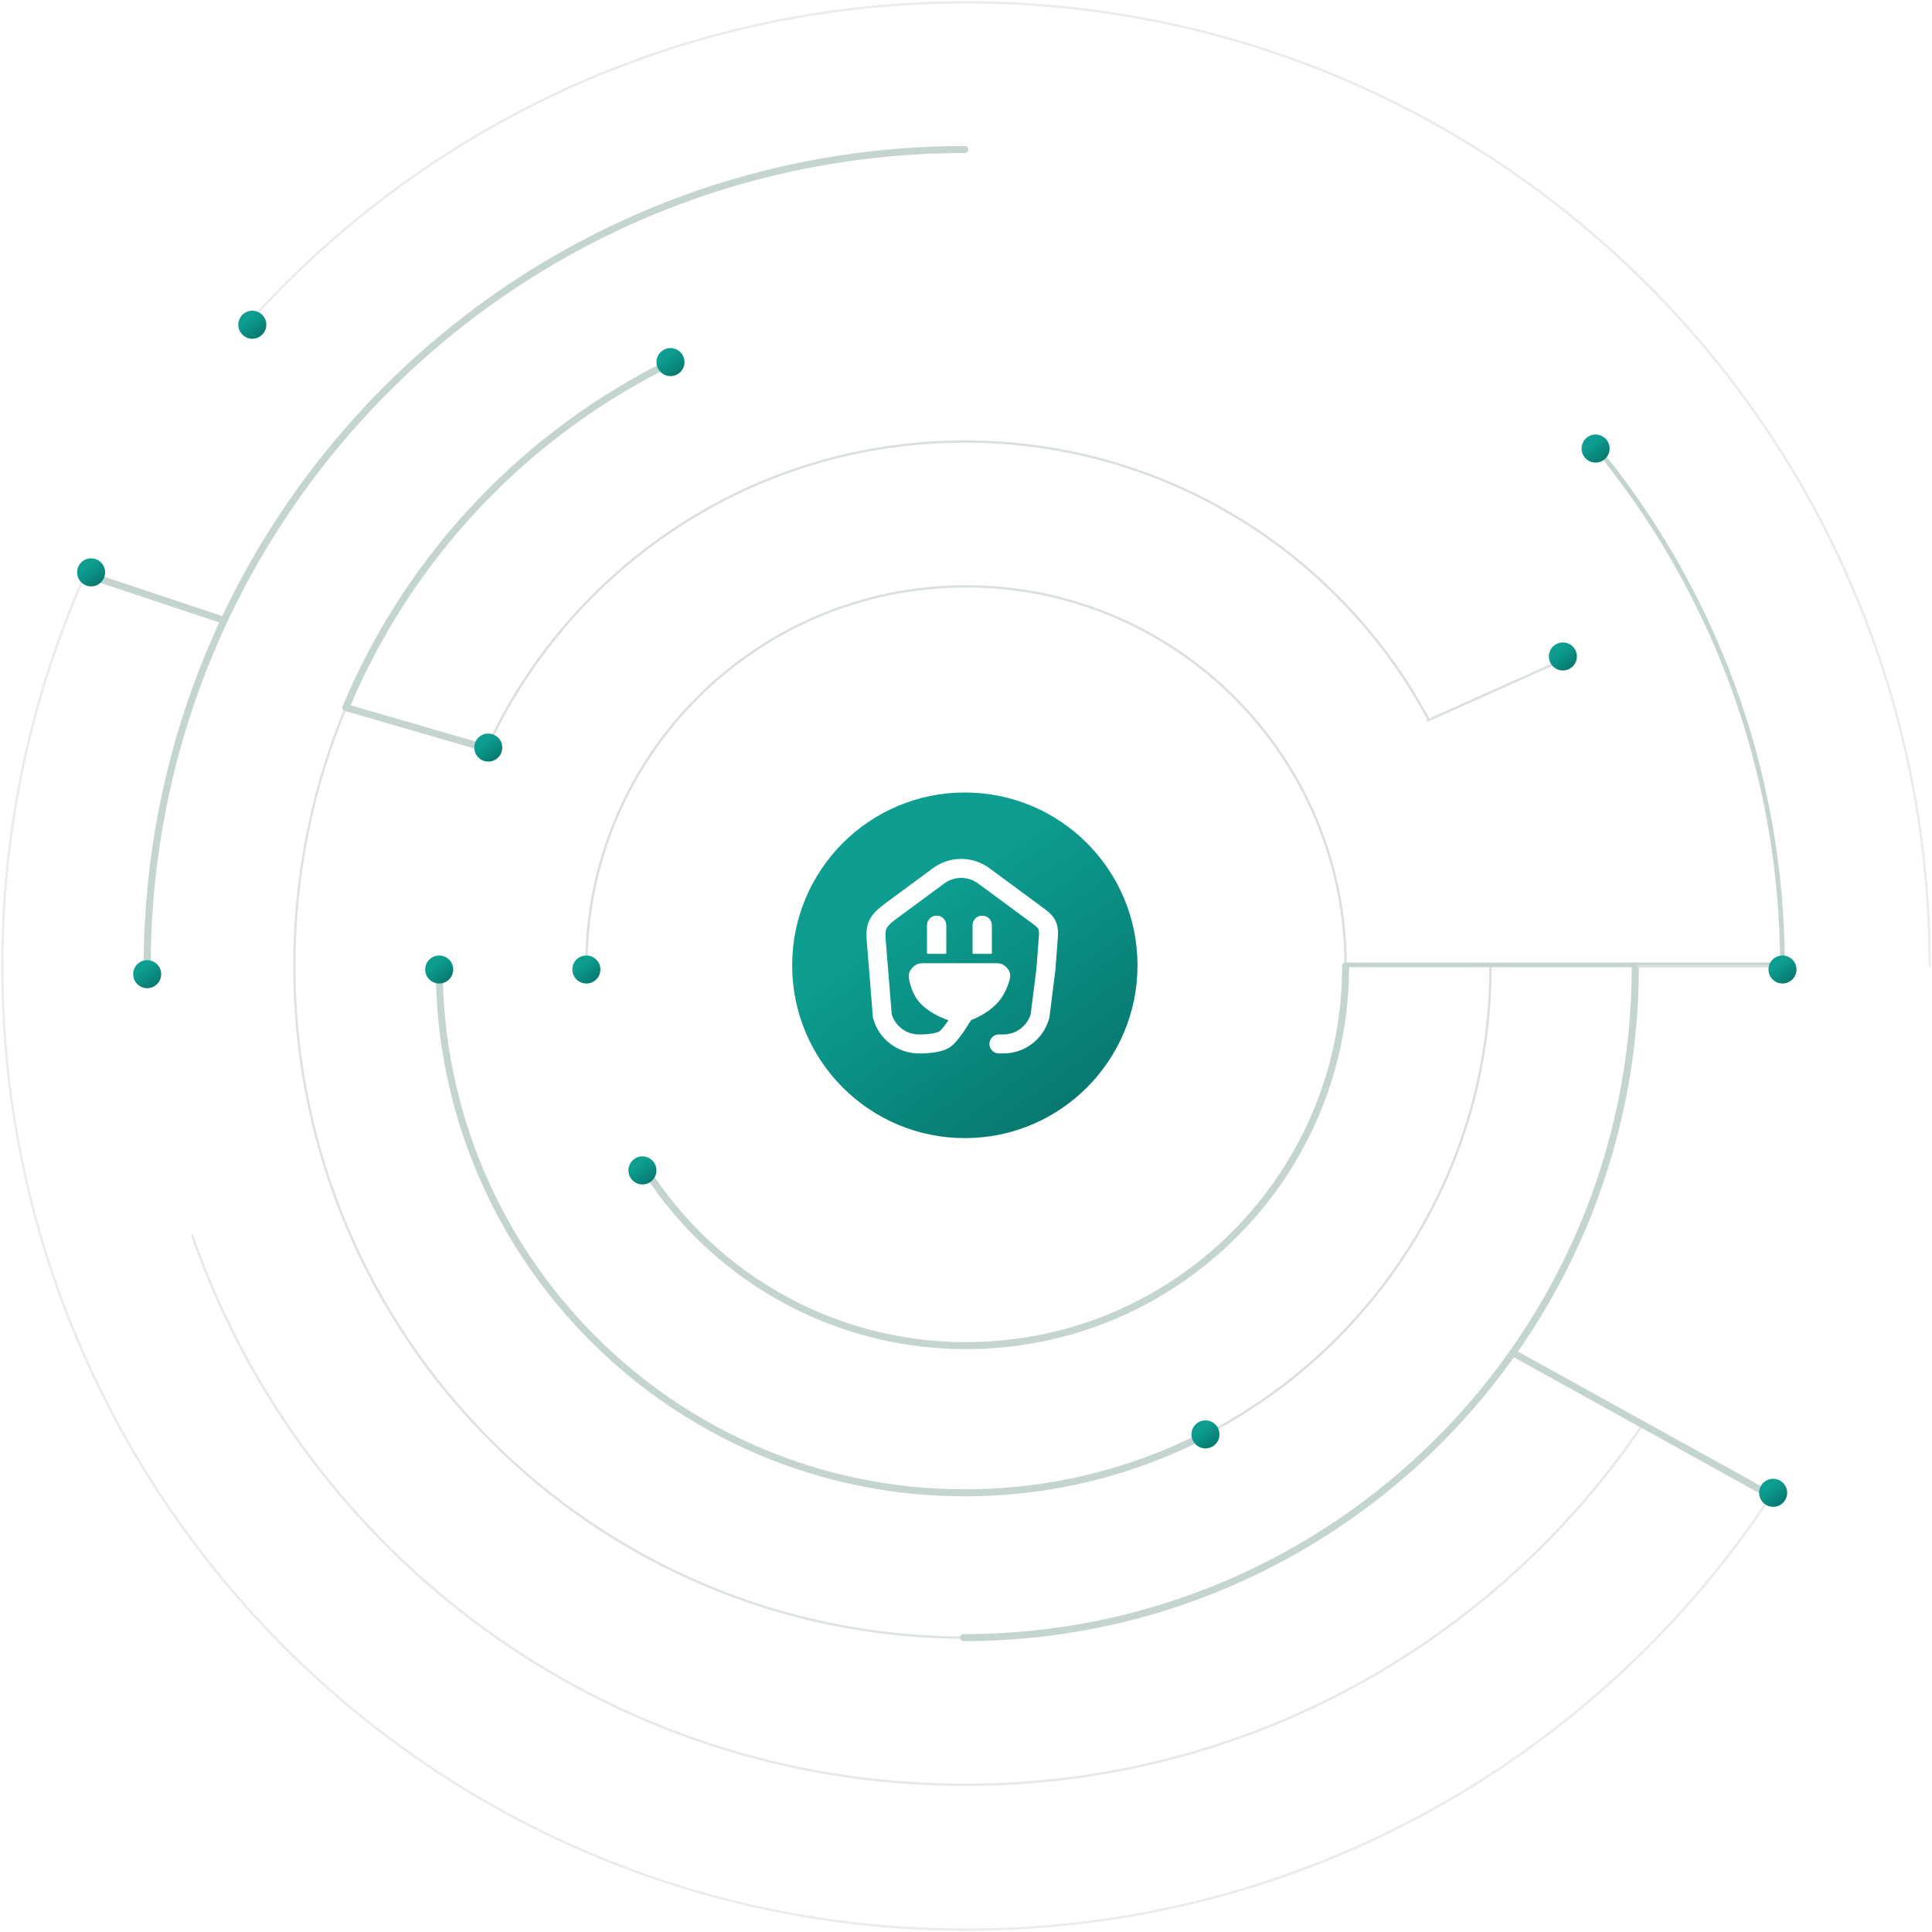 <svg width="100%" height="100%" viewBox="0 0 827 827" fill="none" xmlns="http://www.w3.org/2000/svg">
<g filter="url(#filter0_d_1493_2113)">
<path d="M513 413.08C513 468.354 468.229 513.161 413 513.161C357.771 513.161 313 468.354 313 413.08C313 357.807 357.771 313 413 313C468.229 313 513 357.807 513 413.08Z" fill="white"/>
</g>
<path d="M486.914 413.2C486.914 454.054 453.822 487.173 413.001 487.173C372.18 487.173 339.088 454.054 339.088 413.2C339.088 372.347 372.18 339.228 413.001 339.228C453.822 339.228 486.914 372.347 486.914 413.2Z" fill="url(#paint0_linear_1493_2113)"/>
<path fill-rule="evenodd" clip-rule="evenodd" d="M418.797 378.26C414.443 374.965 408.429 374.965 404.075 378.26L404.056 378.275L383.429 393.492C380.853 395.444 379.945 396.486 379.517 397.375C379.122 398.196 378.885 399.416 379.14 402.402L379.141 402.42L381.702 434.136C383.254 439.266 387.988 442.798 393.375 442.798H393.42L393.462 442.799L393.465 442.799L393.47 442.799L393.52 442.8C393.568 442.801 393.644 442.801 393.745 442.802C393.947 442.802 394.248 442.8 394.622 442.791C395.375 442.772 396.396 442.725 397.489 442.611C398.595 442.497 399.688 442.323 400.61 442.076C401.606 441.81 402.054 441.55 402.159 441.467C403.1 440.713 404.692 438.655 406.278 436.293C407.009 435.205 407.654 434.184 408.117 433.432C408.347 433.058 408.531 432.753 408.656 432.544C408.718 432.44 408.766 432.36 408.797 432.307L408.831 432.249L408.839 432.236L408.84 432.235C409.972 430.296 412.462 429.642 414.401 430.775C416.34 431.907 416.993 434.397 415.861 436.336L412.35 434.285C415.861 436.336 415.861 436.335 415.861 436.336L415.855 436.345L415.842 436.367L415.798 436.443C415.759 436.508 415.704 436.601 415.634 436.718C415.493 436.954 415.291 437.289 415.039 437.697C414.537 438.511 413.834 439.627 413.028 440.827C411.54 443.042 409.305 446.162 407.238 447.816C405.838 448.936 404.118 449.555 402.709 449.932C401.226 450.328 399.676 450.559 398.328 450.699C396.966 450.84 395.721 450.897 394.821 450.919C394.368 450.93 393.996 450.933 393.732 450.932C393.6 450.932 393.494 450.931 393.419 450.93L393.337 450.929C384.179 450.912 376.161 444.772 373.759 435.931L373.66 435.568L371.038 403.093C371.038 403.09 371.037 403.087 371.037 403.083C370.751 399.719 370.823 396.689 372.192 393.846C373.528 391.072 375.841 389.038 378.542 386.994L378.562 386.979L399.189 371.761C406.437 366.29 416.435 366.29 423.683 371.761L444.311 386.979L444.331 386.994C444.812 387.359 445.381 387.776 445.94 388.187C446.618 388.685 447.282 389.172 447.758 389.541C448.781 390.334 449.875 391.265 450.77 392.457C452.782 395.137 453.114 398.198 452.761 401.964L451.77 415.156L449.188 435.656L449.113 435.931C446.708 444.784 438.671 450.929 429.497 450.929H427.589C425.343 450.929 423.523 449.109 423.523 446.864C423.523 444.618 425.343 442.798 427.589 442.798H429.497C434.913 442.798 439.669 439.229 441.195 434.054L443.678 414.343L444.659 401.276L444.662 401.236C444.945 398.268 444.502 397.651 444.267 397.338C444.035 397.029 443.632 396.63 442.777 395.968C442.266 395.572 441.817 395.244 441.293 394.862C440.787 394.493 440.212 394.074 439.444 393.492L418.817 378.275L418.797 378.26Z" fill="white"/>
<path d="M416.379 396.049C416.379 393.803 418.199 391.983 420.444 391.983V391.983C422.69 391.983 424.51 393.803 424.51 396.049V408.037C424.51 408.152 424.417 408.245 424.301 408.245H416.587C416.472 408.245 416.379 408.152 416.379 408.037V396.049Z" fill="white"/>
<path fill-rule="evenodd" clip-rule="evenodd" d="M422.884 406.619V396.049C422.884 394.701 421.792 393.609 420.444 393.609C419.097 393.609 418.005 394.701 418.005 396.049V406.619H422.884ZM420.444 391.983C418.199 391.983 416.379 393.803 416.379 396.049V408.037C416.379 408.152 416.472 408.245 416.587 408.245H424.301C424.417 408.245 424.51 408.152 424.51 408.037V396.049C424.51 393.803 422.69 391.983 420.444 391.983Z" fill="white"/>
<path d="M396.865 396.049C396.865 393.803 398.685 391.983 400.931 391.983V391.983C403.176 391.983 404.996 393.803 404.996 396.049V408.037C404.996 408.152 404.903 408.245 404.788 408.245H397.074C396.959 408.245 396.865 408.152 396.865 408.037V396.049Z" fill="white"/>
<path fill-rule="evenodd" clip-rule="evenodd" d="M403.37 406.619V396.049C403.37 394.701 402.278 393.609 400.931 393.609C399.584 393.609 398.491 394.701 398.491 396.049V406.619H403.37ZM400.931 391.983C398.685 391.983 396.865 393.803 396.865 396.049V408.037C396.865 408.152 396.959 408.245 397.074 408.245H404.788C404.903 408.245 404.996 408.152 404.996 408.037V396.049C404.996 393.803 403.176 391.983 400.931 391.983Z" fill="white"/>
<path fill-rule="evenodd" clip-rule="evenodd" d="M391.016 414.922C391.943 413.784 393.332 413.124 394.8 413.124H426.719C428.125 413.124 429.463 413.73 430.39 414.788L430.489 414.902C431.419 415.964 431.849 417.378 431.497 418.745C430.824 421.357 429.276 425.805 426.018 429.127C421.114 434.127 414.52 436.2 414.52 436.2H407.027C407.027 436.2 399.618 434.119 394.751 429.127C391.358 425.647 390.227 420.918 389.854 418.373C389.684 417.216 390.078 416.075 390.816 415.168L391.016 414.922Z" fill="white"/>
<path fill-rule="evenodd" clip-rule="evenodd" d="M390.386 414.409C391.466 413.081 393.087 412.311 394.799 412.311H426.719C428.36 412.311 429.92 413.018 431.001 414.253L431.1 414.366C432.18 415.598 432.713 417.282 432.284 418.948C431.599 421.61 430.005 426.223 426.599 429.696C424.063 432.281 421.105 434.097 418.797 435.264C417.64 435.849 416.638 436.275 415.924 436.555C415.566 436.695 415.28 436.799 415.081 436.869C414.982 436.903 414.905 436.93 414.851 436.947L414.789 436.968L414.771 436.973L414.766 436.975L414.765 436.975C414.765 436.975 414.764 436.976 414.52 436.2L414.765 436.975L414.645 437.013H406.915L406.807 436.983L407.027 436.2C406.807 436.983 406.807 436.983 406.807 436.983L406.804 436.982L406.799 436.981L406.78 436.975L406.711 436.955C406.652 436.937 406.565 436.911 406.455 436.877C406.234 436.807 405.917 436.703 405.521 436.563C404.731 436.283 403.629 435.858 402.371 435.273C399.865 434.108 396.698 432.289 394.168 429.695C390.595 426.03 389.431 421.093 389.049 418.491C388.84 417.071 389.329 415.706 390.185 414.655L390.386 414.409ZM407.143 435.387H414.39C414.431 435.373 414.482 435.355 414.544 435.334C414.725 435.27 414.993 435.173 415.33 435.041C416.005 434.776 416.959 434.371 418.063 433.813C420.278 432.693 423.069 430.973 425.438 428.558C428.547 425.388 430.05 421.104 430.709 418.542C430.984 417.473 430.658 416.329 429.877 415.437L429.778 415.324C429.006 414.442 427.891 413.937 426.719 413.937H394.799C393.577 413.937 392.419 414.487 391.647 415.435L391.446 415.682C390.826 416.444 390.527 417.362 390.658 418.255C391.023 420.743 392.12 425.264 395.333 428.559C397.67 430.957 400.641 432.675 403.057 433.798C404.26 434.358 405.313 434.764 406.065 435.03C406.44 435.163 406.739 435.261 406.943 435.325C407.026 435.351 407.094 435.372 407.143 435.387Z" fill="white"/>
<path d="M251 413.5C251 323.754 323.754 251 413.5 251C503.246 251 576 323.754 576 413.5C576 503.246 503.246 576 413.5 576C354.286 576 302.469 544.328 274.065 497" stroke="#DAE0DF" stroke-linecap="round"/>
<path d="M576.001 413.5C576.001 503.246 503.247 576 413.501 576C354.287 576 302.47 544.328 274.066 497" stroke="#C4D4D1" stroke-width="3" stroke-linecap="round"/>
<path d="M638 414C638 501.546 588.001 577.414 515 614.606C484.382 630.205 449.718 639 413 639C288.736 639 188 538.264 188 414M208.747 319.5C244.458 242.446 322.487 189 413 189C498.937 189 573.622 237.179 611.517 308" stroke="#DAE0DF" stroke-linecap="round"/>
<path d="M188 414C188 538.264 288.736 639 413 639C449.718 639 484.382 630.205 515 614.606" stroke="#C4D4D1" stroke-width="3" stroke-linecap="round"/>
<path opacity="0.9" d="M701 413.5C701 572.282 572.282 701 413.5 701C254.718 701 126 572.282 126 413.5C126 374.154 133.904 336.653 148.211 302.5C175.35 237.714 225.529 184.973 288.5 154.523" stroke="#DAE0DF" stroke-linecap="round"/>
<path d="M700 413.5C700 572.282 571.282 701 412.5 701" stroke="#C4D4D1" stroke-width="3" stroke-linecap="round"/>
<path d="M148.211 302.5C175.35 237.714 225.529 184.973 288.5 154.523" stroke="#C4D4D1" stroke-width="3" stroke-linecap="round"/>
<path opacity="0.7" d="M763 414C763 328.793 732.552 250.697 681.943 190M63 414C63 220.7 219.7 64 413 64M82.331 529C129.905 665.809 259.986 764 413 764C533.244 764 639.326 703.363 702.335 611" stroke="#DAE0DF" stroke-linecap="round"/>
<path d="M763.001 414C763.001 328.793 732.553 250.697 681.943 190" stroke="#C4D4D1" stroke-width="2" stroke-linecap="round"/>
<path d="M63 414C63 220.7 219.7 64 413 64" stroke="#C4D4D1" stroke-width="3" stroke-linecap="round"/>
<path opacity="0.6" d="M826 413.5C826 185.683 641.317 1 413.5 1C291.582 1 182.017 53.892 106.5 137.982M36.872 245C13.82 296.446 1 353.476 1 413.5C1 641.317 185.683 826 413.5 826C558.522 826 686.065 751.162 759.616 638" stroke="#DAE0DF" stroke-linecap="round"/>
<line x1="576" y1="413" x2="762" y2="413" stroke="#C4D4D1" stroke-width="2" stroke-linecap="round"/>
<line x1="701" y1="413.5" x2="764" y2="413.5" stroke="#DAE0DF"/>
<line x1="610.795" y1="308.544" x2="668.795" y2="282.544" stroke="#DAE0DF"/>
<line x1="207.141" y1="320.022" x2="148.022" y2="302.859" stroke="#C4D4D1" stroke-width="3" stroke-linecap="round"/>
<line x1="94.103" y1="264.949" x2="39.949" y2="246.897" stroke="#C4D4D1" stroke-width="3" stroke-linecap="round"/>
<line x1="756.961" y1="639.586" x2="647.586" y2="579.039" stroke="#C4D4D1" stroke-width="3" stroke-linecap="round"/>
<circle cx="209" cy="320" r="6" fill="url(#paint1_linear_1493_2113)"/>
<circle cx="251" cy="415" r="6" fill="url(#paint2_linear_1493_2113)"/>
<circle cx="683" cy="192" r="6" fill="url(#paint3_linear_1493_2113)"/>
<circle cx="763" cy="415" r="6" fill="url(#paint4_linear_1493_2113)"/>
<circle cx="287" cy="155" r="6" fill="url(#paint5_linear_1493_2113)"/>
<circle cx="39" cy="245" r="6" fill="url(#paint6_linear_1493_2113)"/>
<circle cx="63" cy="417" r="6" fill="url(#paint7_linear_1493_2113)"/>
<circle cx="516" cy="614" r="6" fill="url(#paint8_linear_1493_2113)"/>
<circle cx="188" cy="415" r="6" fill="url(#paint9_linear_1493_2113)"/>
<circle cx="759" cy="639" r="6" fill="url(#paint10_linear_1493_2113)"/>
<circle cx="669" cy="281" r="6" fill="url(#paint11_linear_1493_2113)"/>
<circle cx="108" cy="139" r="6" fill="url(#paint12_linear_1493_2113)"/>
<circle cx="275" cy="501" r="6" fill="url(#paint13_linear_1493_2113)"/>
<defs>
<filter id="filter0_d_1493_2113" x="293" y="303" width="240" height="240.161" filterUnits="userSpaceOnUse" color-interpolation-filters="sRGB">
<feFlood flood-opacity="0" result="BackgroundImageFix"/>
<feColorMatrix in="SourceAlpha" type="matrix" values="0 0 0 0 0 0 0 0 0 0 0 0 0 0 0 0 0 0 127 0" result="hardAlpha"/>
<feOffset dy="10"/>
<feGaussianBlur stdDeviation="10"/>
<feColorMatrix type="matrix" values="0 0 0 0 0.102 0 0 0 0 0.208 0 0 0 0 0.094 0 0 0 0.2 0"/>
<feBlend mode="normal" in2="BackgroundImageFix" result="effect1_dropShadow_1493_2113"/>
<feBlend mode="normal" in="SourceGraphic" in2="effect1_dropShadow_1493_2113" result="shape"/>
</filter>
<linearGradient id="paint0_linear_1493_2113" x1="403.644" y1="375.437" x2="485.643" y2="488.321" gradientUnits="userSpaceOnUse">
<stop stop-color="#0D9E91"/>
<stop offset="1" stop-color="#066F67"/>
</linearGradient>
<linearGradient id="paint1_linear_1493_2113" x1="208.24" y1="316.937" x2="214.89" y2="326.098" gradientUnits="userSpaceOnUse">
<stop stop-color="#0D9E91"/>
<stop offset="1" stop-color="#066F67"/>
</linearGradient>
<linearGradient id="paint2_linear_1493_2113" x1="250.24" y1="411.937" x2="256.89" y2="421.098" gradientUnits="userSpaceOnUse">
<stop stop-color="#0D9E91"/>
<stop offset="1" stop-color="#066F67"/>
</linearGradient>
<linearGradient id="paint3_linear_1493_2113" x1="682.24" y1="188.937" x2="688.89" y2="198.098" gradientUnits="userSpaceOnUse">
<stop stop-color="#0D9E91"/>
<stop offset="1" stop-color="#066F67"/>
</linearGradient>
<linearGradient id="paint4_linear_1493_2113" x1="762.24" y1="411.937" x2="768.89" y2="421.098" gradientUnits="userSpaceOnUse">
<stop stop-color="#0D9E91"/>
<stop offset="1" stop-color="#066F67"/>
</linearGradient>
<linearGradient id="paint5_linear_1493_2113" x1="286.24" y1="151.937" x2="292.89" y2="161.098" gradientUnits="userSpaceOnUse">
<stop stop-color="#0D9E91"/>
<stop offset="1" stop-color="#066F67"/>
</linearGradient>
<linearGradient id="paint6_linear_1493_2113" x1="38.24" y1="241.937" x2="44.89" y2="251.098" gradientUnits="userSpaceOnUse">
<stop stop-color="#0D9E91"/>
<stop offset="1" stop-color="#066F67"/>
</linearGradient>
<linearGradient id="paint7_linear_1493_2113" x1="62.24" y1="413.937" x2="68.89" y2="423.098" gradientUnits="userSpaceOnUse">
<stop stop-color="#0D9E91"/>
<stop offset="1" stop-color="#066F67"/>
</linearGradient>
<linearGradient id="paint8_linear_1493_2113" x1="515.24" y1="610.937" x2="521.89" y2="620.098" gradientUnits="userSpaceOnUse">
<stop stop-color="#0D9E91"/>
<stop offset="1" stop-color="#066F67"/>
</linearGradient>
<linearGradient id="paint9_linear_1493_2113" x1="187.24" y1="411.937" x2="193.89" y2="421.098" gradientUnits="userSpaceOnUse">
<stop stop-color="#0D9E91"/>
<stop offset="1" stop-color="#066F67"/>
</linearGradient>
<linearGradient id="paint10_linear_1493_2113" x1="758.24" y1="635.937" x2="764.89" y2="645.098" gradientUnits="userSpaceOnUse">
<stop stop-color="#0D9E91"/>
<stop offset="1" stop-color="#066F67"/>
</linearGradient>
<linearGradient id="paint11_linear_1493_2113" x1="668.24" y1="277.937" x2="674.89" y2="287.098" gradientUnits="userSpaceOnUse">
<stop stop-color="#0D9E91"/>
<stop offset="1" stop-color="#066F67"/>
</linearGradient>
<linearGradient id="paint12_linear_1493_2113" x1="107.24" y1="135.937" x2="113.89" y2="145.098" gradientUnits="userSpaceOnUse">
<stop stop-color="#0D9E91"/>
<stop offset="1" stop-color="#066F67"/>
</linearGradient>
<linearGradient id="paint13_linear_1493_2113" x1="274.24" y1="497.937" x2="280.89" y2="507.098" gradientUnits="userSpaceOnUse">
<stop stop-color="#0D9E91"/>
<stop offset="1" stop-color="#066F67"/>
</linearGradient>
</defs>
</svg>
